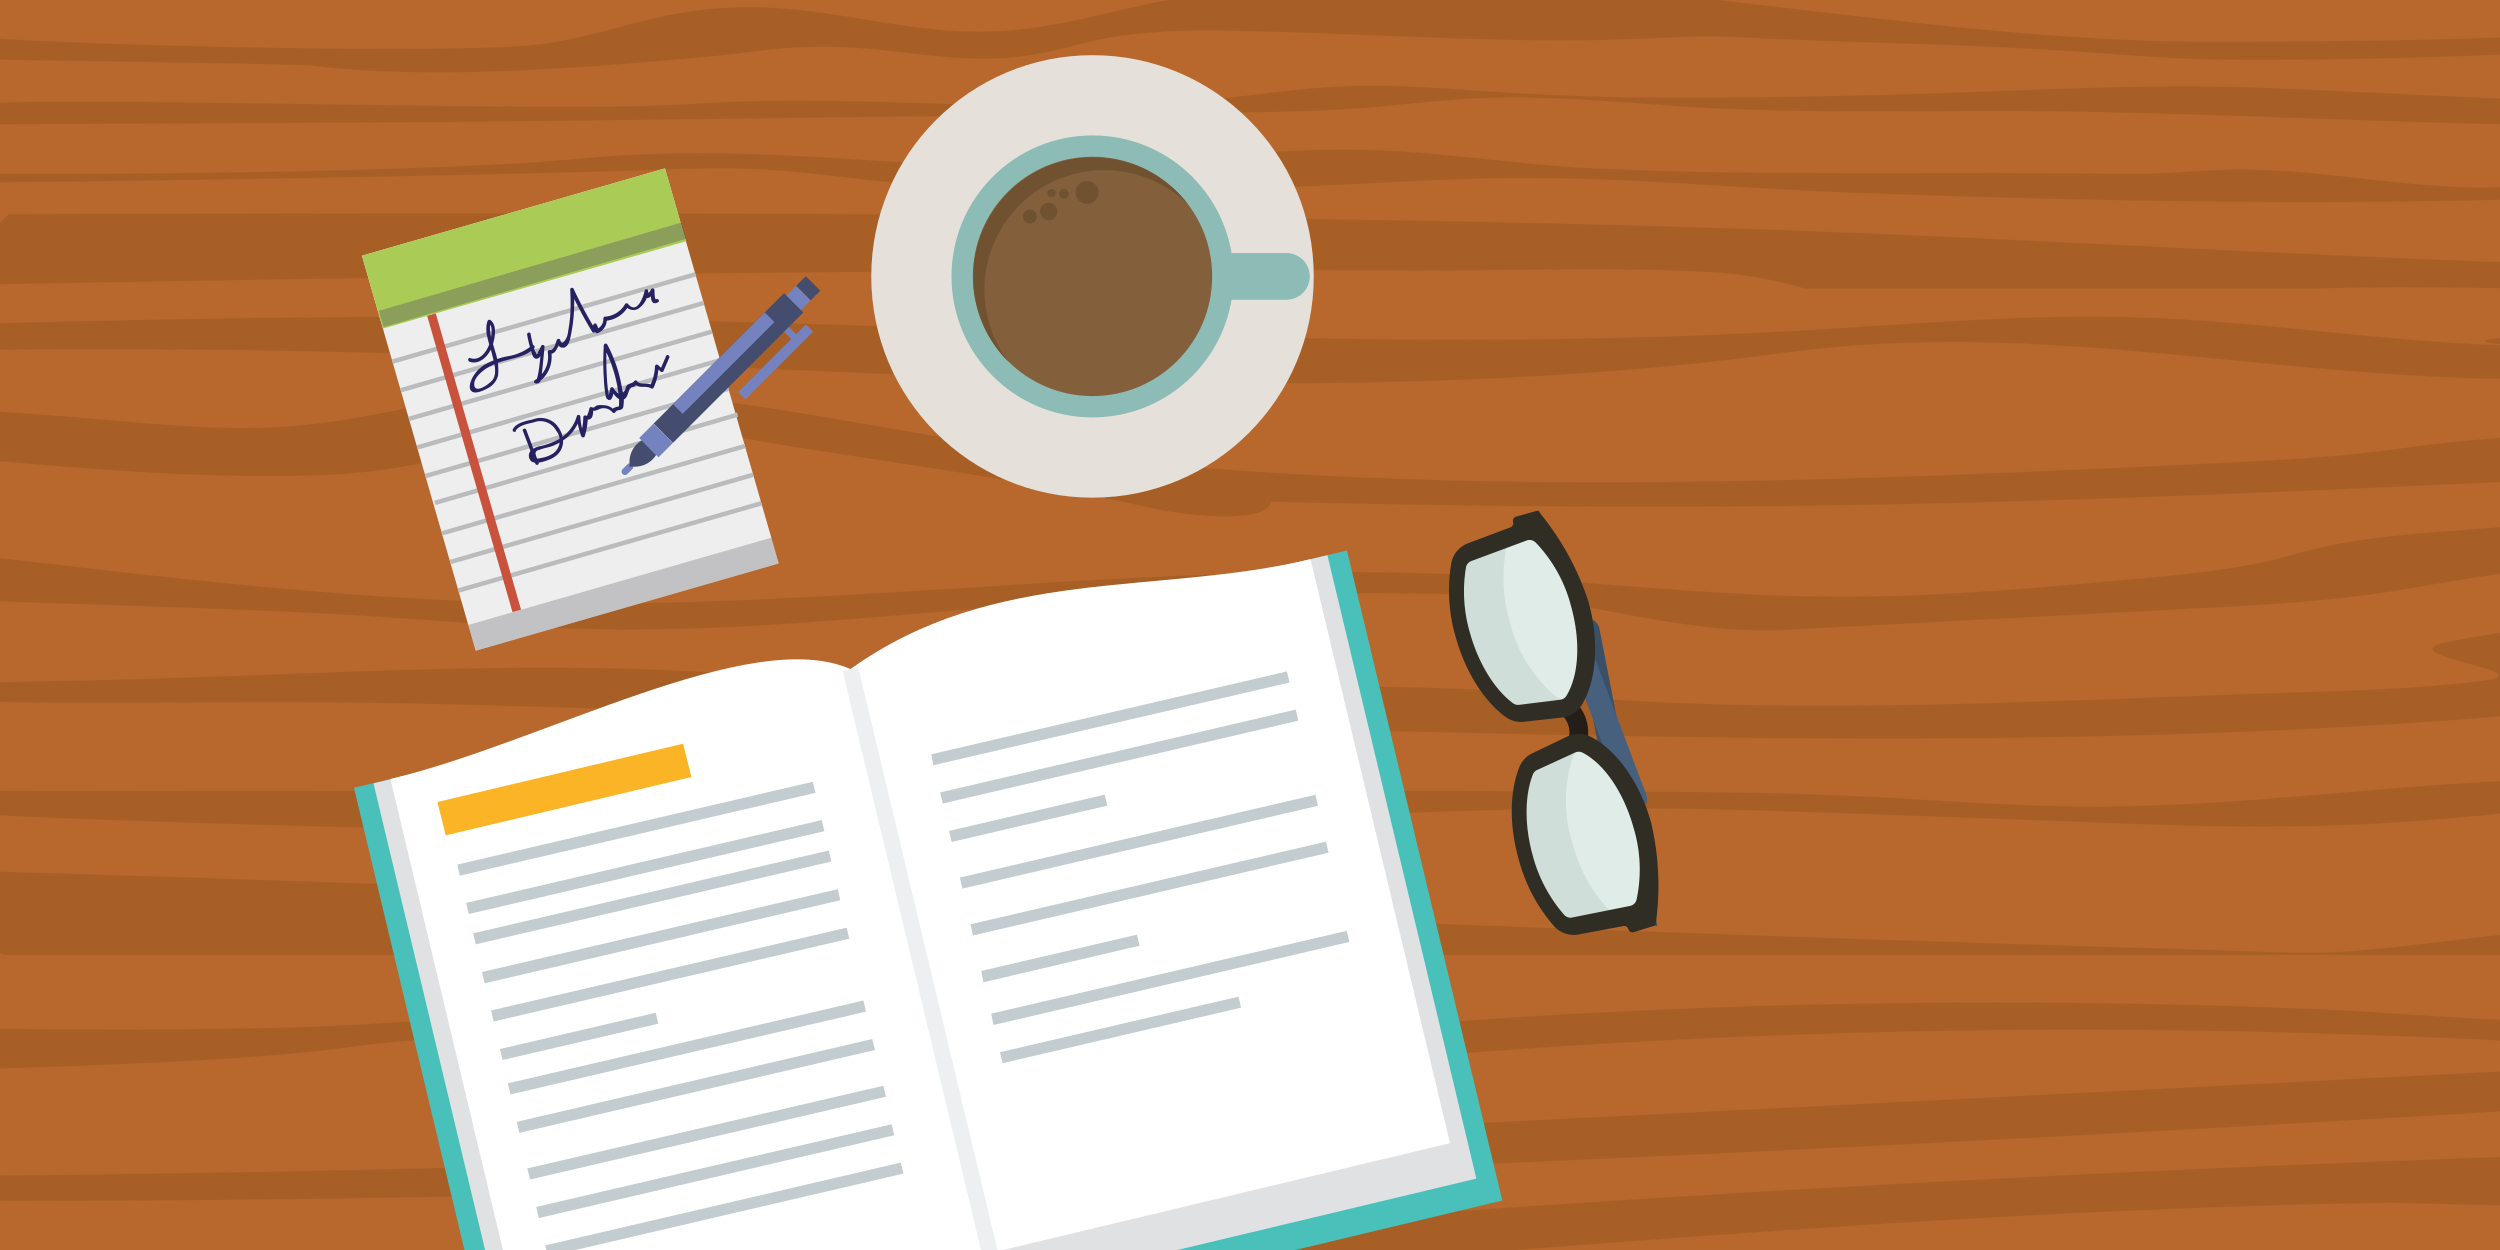 <svg id="Layer_1" data-name="Layer 1" xmlns="http://www.w3.org/2000/svg" xmlns:xlink="http://www.w3.org/1999/xlink" viewBox="0 0 300 150">
  <defs>
    <style>
      .cls-1, .cls-32 {
        fill: none;
      }

      .cls-2 {
        clip-path: url(#clip-path);
      }

      .cls-3 {
        fill: #b8682c;
      }

      .cls-4 {
        fill: #a85f26;
      }

      .cls-5 {
        fill: #eeeeef;
      }

      .cls-6 {
        fill: #abcb57;
      }

      .cls-7, .cls-9 {
        fill: #5c5c60;
        isolation: isolate;
      }

      .cls-7 {
        opacity: 0.4;
      }

      .cls-8 {
        fill: #babbbc;
      }

      .cls-9 {
        opacity: 0.3;
      }

      .cls-10 {
        fill: #c9523c;
      }

      .cls-11 {
        fill: #49c1ba;
      }

      .cls-12 {
        fill: #e0e1e3;
      }

      .cls-13 {
        fill: #fff;
      }

      .cls-14 {
        fill: #edf0f1;
      }

      .cls-15 {
        fill: #fbb426;
      }

      .cls-16 {
        fill: #c3cccf;
      }

      .cls-17 {
        fill: #e5e1da;
      }

      .cls-18 {
        fill: #8dbbb5;
      }

      .cls-19 {
        fill: #83603b;
      }

      .cls-20 {
        fill: #705231;
      }

      .cls-21 {
        fill: #7483bf;
      }

      .cls-22 {
        fill: #444d6e;
      }

      .cls-23 {
        fill: #3a5069;
      }

      .cls-24 {
        fill: #47607d;
      }

      .cls-25 {
        fill: #3f3b33;
      }

      .cls-26 {
        fill: #231f18;
      }

      .cls-27 {
        fill: #cfded8;
      }

      .cls-28 {
        fill: #dfece7;
      }

      .cls-29 {
        fill: #302d25;
      }

      .cls-30 {
        fill: #262262;
      }

      .cls-31 {
        clip-path: url(#clip-path-2);
      }

      .cls-32 {
        stroke: #0090cf;
        stroke-miterlimit: 10;
      }
    </style>
    <clipPath id="clip-path">
      <rect class="cls-1" width="300" height="150"/>
    </clipPath>
    <clipPath id="clip-path-2">
      <rect class="cls-1" y="645.83" width="300" height="150"/>
    </clipPath>
  </defs>
  <title>Books and Reading</title>
  <g class="cls-2">
    <g>
      <rect class="cls-3" width="300" height="150"/>
      <g>
        <g>
          <path class="cls-4" d="M303.28,15l-5.08-.13c-16.35-.41-32.93-1.19-49.2-1.48-16-.29-31.7.43-47.8-.66-7.83-.52-15.71-1.28-23.6-.95-5,.22-9.81.87-14.75,1.24-5.11.37-10.32.44-15.52.5L61.06,14.57c-15.26.18-70.5.37-85.76.46.74-.49,1.49-1,2.26-1.46,4.24-.17,8.65-.47,13.5-.88,17.11-1.43,74.52.95,91.79-.21,21.63-1.45,42.06,1.74,64-.68,4.76-.53,9.45-1.23,14.35-1.44,6.81-.29,13.59.39,20.34.8,14.15.86,28.54.57,42.81.27,14.72-.31,30.75-1.43,45.41-.95,9.63.32,21.59,1,31.26,1.39C302.65,12.88,301.72,13.95,303.28,15Z"/>
          <path class="cls-4" d="M314.91,23.49l-2.45.1c-30,1.16-60.22.63-90.19-.46C208,22.6,192.31,21,178,21.41c-10.8.31-21.46,1.15-32.54,1.29-13.49.16-27.21.32-40.32-1-4.7-.49-9.33-1.17-14.14-1.4-4.41-.22-8.86-.05-13.28.11C61.93,21,5.83,22-10,21.93c-7.85,0-15.65-.33-23.46-.65l1.38-1.06C-11.8,21.4,49,21,69,19.08c16.85-1.63,31.2,0,47.63.94,16,.89,31.94-2.53,48.07-2,9.1.29,17.55,1.76,26.45,2.18,20.88,1,43.1.34,64,.68,4.21.07,8.36-.45,12.57-.53,12-.23,23.78,3.1,35.41,1.85,3.08-.33,6.11-.59,9.14-.78Q313.64,22.44,314.91,23.49Z"/>
          <path class="cls-4" d="M304.11,34.64s-18.86-.35-25.92,0H216.59a48.58,48.58,0,0,0-11.67-2c-11-.62-23.17-.14-34.26-.18q-36.18-.14-72.36.22C63,33,27.67,33.61-7.64,34.25a103.6,103.6,0,0,1,8.76-8.54c61.16-.18,122.38-.3,183.46,1.07,46.47,1,70.25,2.95,116.59,4.72Q302.69,33,304.11,34.64Z"/>
          <path class="cls-4" d="M304.36,6.28c-7.9.63-31.85,1.11-40.26.82-5.2-.18-10.31-.61-15.45-.95-13.52-.89-26.66-1-40.12-1.68-4.54-.23-9.11.11-13.67.26-15,.5-30.75-.73-45.76-1a86,86,0,0,0-15.19.64C130,5,126.74,6.24,122.71,6.75c-7.92,1-14.78-.94-22.46-1.12-6.35-.15-9.62.67-15.55,1.2-14.44,1.3-32.47,2.81-47,1.08-3-.35-45.8-.71-48.53-1.05C-9.06,6-7.29,5.07-5.49,4.2c10.43,1.25,61,2.34,70.15,1.13C74.48,4,79.85.48,91.72.9c9.19.32,17.36,3.07,26.58,2.89,7.35-.14,13.62-2.1,20.2-3.47,18.89-3.93,41.53-3,62.07-.9S241.3,4.68,262.45,5c7.42.1,30.84-.15,38.22-.54C301.91,5,303.15,5.66,304.36,6.28Z"/>
        </g>
        <g>
          <path class="cls-4" d="M304,44.11c-8.74.65,12.5,1.22,3.63,1.37-34.09.58-61.31-7.52-93.72-3.12-56.73,7.69-118.17,1-177.81-.23C19.44,41.8,2.74,41.9-14,42.08c.71-1,1.48-2,2.27-3,23.94-.64,47.87-1.23,71.84-1,51.72.44,103.64,4.53,154.91,1.65,13.83-.78,27.7-2.07,41.61-1.64,14.61.46,28.56,2.8,43.15,3.32,10.55.37-8.92-.21,1.57-.95Q302.77,42.24,304,44.11Z"/>
          <path class="cls-4" d="M314.58,77c0,1.37,0,2.74-.16,4.1-13.58,1.71,2.94,3.37-10.43,4.54-48.93,4.29-99.6,3.05-149.54,1.79l-37.73-.95c-23.26-.58-46.86-1.7-70-2.11-22.8-.41-45.09.61-68-.94l-4.28-.3c0-.37-.09-.74-.12-1.11,12.41.12,24.88-.14,37.28-.4,20.93-.44,43.76-2,64.61-1.35,19,.63,37.37,2.45,56.9,2.37,18-.08,36.18-.85,53.7.77C215,86,246.12,84,274.58,83.13c7.71-.24,15.45-.49,22.88-1.37,9.32-1.1-12.23-3.16-3.38-4.8,6.67-1.25,13.49-2.24,20.42-3Q314.58,75.44,314.58,77Z"/>
          <path class="cls-4" d="M312.49,91.8c-.43,1.52-.94,3-1.49,4.53-33,4.3-45,2.78-78.64,1.66-12.59-.43-25.15-1-37.79-1-19.27,0-38.38,1.18-57.58,1.91-42.69,1.65-85.66.89-128.3-.66-10-.37-20.49-1.11-31-1.69-.25-.67-.49-1.33-.71-2,25.93.72,52.9.09,78.51.5,6,.09,11.89-.64,17.87-.75,17.06-.33,33.83,4.4,50.38,2.62,23.87-2.57,46.4-2,71.35-1.91,8.54,0,17.13.08,25.63.43,11.93.51,23.82,1.66,35.76,1.29,21.27-.66,38.34-3.7,59.1-3.24C325.21,93.67,304,92.94,312.49,91.8Z"/>
          <path class="cls-4" d="M302.61,111.86c-.66.92-1.33,1.83-2,2.73H120.11c-10.53-.24-21.81-.5-31.84,0H.61a68,68,0,0,0-14.5-2.66,69.45,69.45,0,0,1-4.92-7.87c92.47,2.5,184.58,7,277,9.72,23.57.68,17.69,1.22,40.41-1.43C300,112.2,301.29,112,302.61,111.86Z"/>
          <path class="cls-4" d="M313.73,67.49c-25.52,2-21.07,4-47.09,5.36l-49.9,2.61a67.34,67.34,0,0,1-9.15.06c-12.3-1.05-19.19-4-32.67-4.22-15.19-.29-30.68.06-45.74.93-20.66,1.18-39.7,3.93-61,3.18-7.4-.26-14.67-.86-22-1.35C27,72.8,8.32,72.66-10.85,71.67c-4.93-.26-9.89,0-14.83.18a54.8,54.8,0,0,1,1.28-7.59l2.23.23c29.22,3,57.94,7.49,88,7.9,36.32.5,72.27-5,108.4-3.47,15.44.66,30.51,2.6,46,2.68,12.77.06,25.34-1.15,37.79-2.29,21.76-2,13.61-3.89,35.54-5.56q9.46-.72,19-1.39Q313.26,64.9,313.73,67.49Z"/>
          <path class="cls-4" d="M310.9,57.36c-62.41,2.84-94.81,4.35-158.35,2.86-.68,2.63-9.43,1.83-14.69.69-14.59-3.31-31.56-5.42-46.86-8a86.67,86.67,0,0,0-12.62-1.48c-13.82-.29-25,4.88-38.58,5.53-17,.81-37.62-1.44-54.21-2.94l-6.18-.57q1.11-2.45,2.48-4.84c9.42.26,18.83.76,28.22,1.55,8.15.69,16.44,1.59,24.6,1s15.47-2.75,23.52-3.69c18.39-2.14,37.05,2.09,55,5,49.21,7.86,103.11,5.53,155,3,23.46-1.13,16.92-2.27,40.38-3.42Q309.87,54.65,310.9,57.36Z"/>
        </g>
        <g>
          <path class="cls-4" d="M302.78,122.44q-1.2,1.24-2.46,2.45c-3.67-.24-14.26-.61-16.53-.7a964.94,964.94,0,0,0-106.86,2.1c-13.74,1-27.45,2.26-41.38,2.5-34.08.58-61.31-7.51-93.72-3.12-13.08,1.77-33,2.23-46.51,2.72q-2.85-2.43-5.44-5c15.54.11,37.66.42,53.1-.44,13.83-.78,27.69-2.07,41.61-1.64,14.6.46,28.56,2.8,43.14,3.32,15,.53,29.94-.86,44.77-1.92a924.88,924.88,0,0,1,109.56-1.43C284.61,121.45,298.11,122.39,302.78,122.44Z"/>
          <path class="cls-4" d="M303.63,138.72c-2.82,1.86,1.09,4.16-2,5.91-2.87.11-12.64-.34-15.53-.29-65.56,1.09-127.09,8.43-191.58,11.81l-39.86,2.09q-4.43-1.61-8.67-3.36l2.17,0c12.76.06,25.34-1.15,37.79-2.29q32.64-3,65.54-5.56Q227,141.3,303.63,138.72Z"/>
          <path class="cls-4" d="M318.19,127.64c-1.9,1.69-3.91,3.35-6,5l-2.76.17C213.58,138.67,89.69,144.41-6.21,144.1c-1.74-1-3.42-2-5.07-3,25.75.05,81.81-1.13,107.36-2.36Q207.19,133.39,318.19,127.64Z"/>
        </g>
      </g>
      <g>
        <rect class="cls-5" x="49.52" y="24.48" width="37.84" height="49.33" transform="translate(-10.93 20.87) rotate(-16.07)"/>
        <rect class="cls-6" x="43.96" y="25.26" width="37.84" height="9.11" transform="translate(-5.8 18.57) rotate(-16.07)"/>
        <rect class="cls-7" x="44.94" y="32.2" width="37.84" height="2.03" transform="matrix(0.96, -0.28, 0.28, 0.96, -6.7, 18.97)"/>
        <rect class="cls-8" x="46.36" y="37.88" width="37.84" height="0.54" transform="translate(-8.01 19.56) rotate(-16.07)"/>
        <rect class="cls-8" x="47.35" y="41.32" width="37.84" height="0.54" transform="translate(-8.92 19.97) rotate(-16.07)"/>
        <rect class="cls-8" x="48.34" y="44.75" width="37.84" height="0.54" transform="translate(-9.83 20.38) rotate(-16.07)"/>
        <rect class="cls-8" x="49.33" y="48.19" width="37.84" height="0.54" transform="translate(-10.75 20.78) rotate(-16.07)"/>
        <rect class="cls-8" x="50.32" y="51.62" width="37.84" height="0.54" transform="translate(-11.66 21.19) rotate(-16.07)"/>
        <rect class="cls-8" x="51.31" y="55.06" width="37.84" height="0.54" transform="matrix(0.96, -0.28, 0.28, 0.96, -12.57, 21.6)"/>
        <rect class="cls-8" x="52.29" y="58.49" width="37.84" height="0.54" transform="translate(-13.48 22.01) rotate(-16.07)"/>
        <rect class="cls-8" x="53.28" y="61.93" width="37.84" height="0.54" transform="translate(-14.39 22.42) rotate(-16.07)"/>
        <rect class="cls-8" x="54.27" y="65.36" width="37.84" height="0.54" transform="translate(-15.31 22.82) rotate(-16.07)"/>
        <rect class="cls-9" x="55.91" y="69.69" width="37.84" height="3.22" transform="translate(-16.81 23.5) rotate(-16.07)"/>
        <rect class="cls-10" x="56.36" y="37.03" width="1.07" height="37" transform="translate(-13.15 17.92) rotate(-16.07)"/>
      </g>
      <g>
        <path class="cls-11" d="M42.48,94.53,161.63,66.06l18.64,78L61.12,172.54Z"/>
        <path class="cls-12" d="M159.29,66.62,102.06,80.29l17.87,74.81,57.23-13.67Z"/>
        <path class="cls-13" d="M157.26,67.1c-18.4,4.4-37.85.75-55.21,13.19l16.74,70.08L174,137.18Z"/>
        <path class="cls-12" d="M44.82,94l57.23-13.67,17.87,74.81L62.7,168.78Z"/>
        <path class="cls-13" d="M46.85,93.48C65.25,89.09,90,75,102.06,80.29l16.74,70.08L63.59,163.56Z"/>
        <path class="cls-14" d="M101.12,80.52l1.87-.45,16.74,70.08-1.87.45L101.12,80.52Z"/>
        <path class="cls-15" d="M52.49,96.24l29.48-7,1,4-29.48,7Z"/>
        <path class="cls-16" d="M60.94,130l42.67-9.94.31,1.33-42.67,9.94Zm58-8.36h0l42.67-9.94.31,1.33L119.22,123Zm-7.18-31.13h0l42.67-9.94.31,1.33L112,91.83Zm6,26h0l18.68-4.35.31,1.32L118,117.87Zm-1.29-5.6h0L159.11,101l.31,1.32-42.67,9.94Zm-1.29-5.6h0l42.67-9.94.31,1.32-42.67,9.94Zm-1.29-5.6h0l18.68-4.35.31,1.32-18.68,4.35Zm-1.07-4.62h0l42.67-9.94.31,1.33-42.67,9.94ZM120,126.26h0l28.62-6.66.31,1.32-28.62,6.66ZM54.87,103.75h0l42.67-9.94.31,1.33-42.67,9.94ZM60,125.88h0l18.68-4.35.31,1.32-18.68,4.35Zm-1.07-4.62h0l42.67-9.94.31,1.32-42.67,9.94Zm-1.07-4.62h0l42.67-9.94.31,1.32L58.15,118ZM56.78,112h0l42.67-9.94.31,1.32-42.67,9.94Zm-.84-3.65h0l42.67-9.94.31,1.33-42.67,9.94Zm10.55,45.72h0l14.69-3.42.31,1.33L66.8,155.41Zm-1.07-4.62h0l42.67-9.94.31,1.32-42.67,9.94Zm-1.07-4.62h0L107,134.91l.31,1.32-42.67,9.94Zm-1.07-4.62h0L106,130.29l.31,1.32L63.6,141.54ZM62,134.62h0l42.67-9.94L105,126l-42.67,9.94Z"/>
      </g>
      <g>
        <g>
          <circle class="cls-17" cx="131.1" cy="33.17" r="26.55"/>
          <circle class="cls-18" cx="131.1" cy="33.17" r="16.92"/>
          <circle class="cls-19" cx="131.1" cy="33.17" r="14.36"/>
          <path class="cls-20" d="M118.14,34.78a14.36,14.36,0,0,1,24.45-10.22A14.36,14.36,0,1,0,121,43.4,14.3,14.3,0,0,1,118.14,34.78Z"/>
          <path class="cls-18" d="M157.17,33.17a2.8,2.8,0,0,1-2.8,2.8h-8.06V30.37h8.06a2.8,2.8,0,0,1,2.8,2.8Z"/>
        </g>
        <circle class="cls-20" cx="130.45" cy="23.1" r="1.38"/>
        <circle class="cls-20" cx="127.67" cy="23.26" r="0.58"/>
        <circle class="cls-20" cx="125.85" cy="25.38" r="1.04"/>
        <circle class="cls-20" cx="126.19" cy="23.18" r="0.5"/>
        <circle class="cls-20" cx="123.59" cy="25.99" r="0.84"/>
      </g>
      <g>
        <path class="cls-21" d="M95.25,40.8a.41.41,0,0,1-.29-.12l-.87-.87a.41.41,0,1,1,.58-.58l.87.87a.41.41,0,0,1-.29.7"/>
        <polygon class="cls-22" points="78.44 50.82 94.09 35.17 96.41 37.49 80.76 53.14 78.44 50.82"/>
        <g>
          <path class="cls-21" d="M75,57a.41.41,0,0,1-.29-.7l.58-.58a.41.41,0,1,1,.58.58l-.58.58A.41.41,0,0,1,75,57"/>
          <polygon class="cls-21" points="97.28 36.04 96.12 37.2 94.37 35.45 95.53 34.29 97.28 36.04"/>
          <polygon class="cls-21" points="89.45 47.92 88.58 47.05 96.7 38.94 97.57 39.81 89.45 47.92"/>
          <polygon class="cls-21" points="79.02 54.88 76.7 52.56 78.44 50.82 80.76 53.14 79.02 54.88"/>
        </g>
        <g>
          <path class="cls-22" d="M77,52.85h0l1.74,1.74h0A3,3,0,0,1,76.17,56h-.63v-.63A3,3,0,0,1,77,52.85"/>
          <polygon class="cls-22" points="97.28 36.04 95.54 34.3 96.7 33.15 98.44 34.88 97.28 36.04"/>
        </g>
        <polygon class="cls-21" points="81.92 49.66 80.76 48.5 91.77 37.49 92.93 38.65 81.92 49.66"/>
      </g>
      <g id="_Group_" data-name="&lt;Group&gt;">
        <path class="cls-23" d="M191.93,75.44a1.51,1.51,0,0,0-1.21-1.2l-.47-.09-1.49-.27-1.49-.27-1.49-.27-4.47-.82-1.51-.28a2.06,2.06,0,0,0-2.39,1.65l-.14.78a1.52,1.52,0,0,0,1.44,1.83l1.86.11,8.82.5,6.49,33.47,3,.55Z"/>
        <path class="cls-24" d="M184.69,61.23l-2.25,2L194.5,95.15l-7.24,5.06-1.52,1.07a1.52,1.52,0,0,0-.26,2.31l.53.59a2.06,2.06,0,0,0,2.91.15l1.14-1,3.37-3,1.12-1,1.12-1,1.12-1,.36-.32a1.51,1.51,0,0,0,.4-1.66Z"/>
        <path class="cls-25" d="M179.8,72.24l6,1.1,1.49.27h0A2.22,2.22,0,0,1,189,75.37l0,.11.32,1.64L188.17,77,186.65,77l-7.95-.45a1.52,1.52,0,0,1-1.44-1.83l.14-.78A2.06,2.06,0,0,1,179.8,72.24Z"/>
        <path id="_Path_" data-name="&lt;Path&gt;" class="cls-26" d="M186.9,92.76l-.61-2.16a2.81,2.81,0,1,0-1.53-5.41L184.14,83a5.06,5.06,0,1,1,2.76,9.74Z"/>
        <path id="_Compound_Path_" data-name="&lt;Compound Path&gt;" class="cls-27" d="M188.57,89.34h0a2.08,2.08,0,0,1,1.84,0c2.75,1.41,5.37,5,6.68,9.62a18.09,18.09,0,0,1,.37,9.24,2.11,2.11,0,0,1-1.64,1.53L189.26,111a2.1,2.1,0,0,1-1.95-.62,18.68,18.68,0,0,1-4-7.52,17,17,0,0,1,0-10.45,2.13,2.13,0,0,1,1.07-1.14Zm-1.22-4.29h0a2.08,2.08,0,0,0,1.54-1c1.6-2.65,1.94-7.08.63-11.69A18.09,18.09,0,0,0,185,64.3a2.11,2.11,0,0,0-2.2-.44l-6.25,2.35a2.1,2.1,0,0,0-1.33,1.55,18.68,18.68,0,0,0,.53,8.5,17,17,0,0,0,5.51,8.88,2.13,2.13,0,0,0,1.51.41Z"/>
        <path id="_Compound_Path_2" data-name="&lt;Compound Path&gt;" class="cls-28" d="M197,109l-2.32.45a2.1,2.1,0,0,1-1.95-.62,18.68,18.68,0,0,1-4-7.52,17,17,0,0,1,0-10.45,2.13,2.13,0,0,1,1.07-1.14l.68-.32c2.71,1.45,5.27,5,6.56,9.55a18.09,18.09,0,0,1,.37,9.24A2.07,2.07,0,0,1,197,109ZM184.21,63.83l-2.21.83a2.1,2.1,0,0,0-1.33,1.55,18.68,18.68,0,0,0,.53,8.5,17,17,0,0,0,5.51,8.88,2.13,2.13,0,0,0,1.51.41l.75-.08c1.54-2.66,1.86-7,.57-11.57A18.09,18.09,0,0,0,185,64.3,2.07,2.07,0,0,0,184.21,63.83Z"/>
        <path id="_Compound_Path_3" data-name="&lt;Compound Path&gt;" class="cls-29" d="M198.52,111.09a.22.22,0,0,0,.16-.18,32.88,32.88,0,0,0-.55-12.21c-1.32-4.75-4.11-8.68-7.22-10.28a3.18,3.18,0,0,0-2.79-.06h0l-4.17,2A3.16,3.16,0,0,0,182.34,92c-1.21,3-1.24,7.1-.08,11.18a19.85,19.85,0,0,0,4.26,8,3.2,3.2,0,0,0,2.95.95l5.33-1a.52.52,0,0,1,.6.37h0a.52.52,0,0,0,.65.36Zm-2.91-2.38-6.9,1.38a1,1,0,0,1-1-.3,17.67,17.67,0,0,1-3.77-7.08c-1-3.56-1-7.21,0-9.76a1,1,0,0,1,.53-.56L189,90.31h0a1,1,0,0,1,.89,0c2.6,1.33,4.95,4.76,6.13,9a17.2,17.2,0,0,1,.36,8.67A1,1,0,0,1,195.61,108.71ZM181.93,62a.52.52,0,0,0-.36.65h0a.52.52,0,0,1-.32.63l-5.09,1.91a3.2,3.2,0,0,0-2,2.35,19.85,19.85,0,0,0,.55,9c1.16,4.08,3.32,7.54,5.94,9.48a3.16,3.16,0,0,0,2.24.59l4.59-.51h0a3.18,3.18,0,0,0,2.34-1.51c1.81-3,2.12-7.8.75-12.54a32.88,32.88,0,0,0-5.94-10.68.22.22,0,0,0-.23-.07Zm2.32,3.07a17.2,17.2,0,0,1,4.25,7.57c1.19,4.19,1,8.34-.52,10.84a1,1,0,0,1-.74.49h0l-4.94.61a1,1,0,0,1-.75-.2c-2.2-1.64-4.11-4.75-5.12-8.31a17.67,17.67,0,0,1-.51-8,1,1,0,0,1,.65-.75l6.6-2.45A1,1,0,0,1,184.25,65.08Z"/>
      </g>
      <path class="cls-30" d="M56.31,43.4c1.19.43,2.23-.62,2.67-1.63.37-.84.79-2.78-.16-3.38a.22.22,0,0,0-.31.13c-.46,1.23.24,2.78.54,4,.21.87.62,2.11.14,2.95-.3.53-2.33,2-2.28.58,0-.73.93-1.5,1.48-1.86a8,8,0,0,1,2.27-.93c1.21-.34,2.54-.53,3.44-1.48.19-.2-.11-.5-.3-.3a6,6,0,0,1-3,1.29,9.1,9.1,0,0,0-2.65,1,4.07,4.07,0,0,0-1.54,1.72c-.17.39-.44,1.13,0,1.48s1.4-.1,1.84-.34a2.41,2.41,0,0,0,1.32-1.56,6.8,6.8,0,0,0-.34-2.85c-.27-1.08-.91-2.51-.5-3.61l-.31.13c.71.45.25,2.21,0,2.8-.35.84-1.16,1.8-2.18,1.43-.26-.09-.37.32-.11.41Z"/>
      <path class="cls-30" d="M63.26,40.21a16.35,16.35,0,0,0,.48,1.94c.08.24.16.71.44.85.63.31,1-.92,1.14-1.26l-.4-.11c0,.38-.27,4-.64,4l.11.4a3.73,3.73,0,0,0,1.75-3.84l-.21.27c.83.08,1-.9,1.29-1.52h-.41c.11.39.32.84.8.78s.68-.62.79-1a19.58,19.58,0,0,0,.45-5.91l-.4.11a51.68,51.68,0,0,0,2.61,4.9.22.22,0,0,0,.37,0,1.65,1.65,0,0,0,.18-.71l-.4.11a2,2,0,0,1,.22.62.22.22,0,0,0,.31.13,1.71,1.71,0,0,0,1.07-1.68l-.21.21a3.45,3.45,0,0,0,2.8-1.76l-.34,0a1.21,1.21,0,0,0,1.48.34A2.68,2.68,0,0,0,77.78,35l-.42-.06a.91.91,0,0,0,.19.76.22.22,0,0,0,.21.06c.38-.07.58-.55.76-.84l-.4-.11c0,.53-.19,2,.85,1.46.24-.13,0-.49-.22-.37s-.2-.93-.21-1.09a.22.22,0,0,0-.4-.11s-.4.75-.36.25a.21.21,0,0,0-.42-.06c-.15.72-.92,2.9-2,1.58a.22.22,0,0,0-.34,0A3,3,0,0,1,72.61,38a.22.22,0,0,0-.21.21,1.31,1.31,0,0,1-.85,1.31l.31.13a3.37,3.37,0,0,0-.27-.73c-.1-.2-.39-.09-.4.11l-.13.5h.37a51.68,51.68,0,0,1-2.61-4.9.22.22,0,0,0-.4.11,24.7,24.7,0,0,1,0,3.19,16.67,16.67,0,0,1-.22,1.68,4,4,0,0,1-.16.78c-.16.38-.59,1.19-.81.41a.22.22,0,0,0-.41,0c-.15.37-.31,1.26-.88,1.2-.15,0-.23.15-.21.27a3.29,3.29,0,0,1-1.55,3.35.22.22,0,0,0,.11.4c.56.06.65-.42.7-.88.14-1.18.24-2.36.36-3.54,0-.21-.31-.29-.4-.11a4.57,4.57,0,0,1-.39.75q-.1.46-.24.08a.94.94,0,0,1-.21-.47,11.12,11.12,0,0,1-.44-1.79c-.05-.27-.46-.16-.41.11Z"/>
      <path class="cls-30" d="M62.74,51.69l1.49,3.95c.1.26.51.14.41-.11l-1.49-3.95c-.1-.26-.51-.14-.41.11Z"/>
      <path class="cls-30" d="M61.89,51.69c.36-.66,1.47-.84,2.15-1a2.17,2.17,0,0,1,2.71,1,1.89,1.89,0,0,1-.43,2.76,3.76,3.76,0,0,1-1.29.49q-.36.08-.73.12-.23-1,.39-1.06c.53-.24,1.16-.29,1.71-.52a6.47,6.47,0,0,0,1.48-.85A4.83,4.83,0,0,0,69.63,50L69.21,50a9.69,9.69,0,0,0,.55,2.35.22.22,0,0,0,.41,0A8.54,8.54,0,0,0,70.54,50l-.37.15a.5.5,0,0,0,.72.09c.34-.26.23-.84.36-1.18l-.31.13c.36.18.53.09.88-.05a1.36,1.36,0,0,1,1.66.32.22.22,0,0,0,.37,0c.23-.41.72-.09.93-.56a4.51,4.51,0,0,0-.11-2.13,16.93,16.93,0,0,0-1.81-5.45.22.22,0,0,0-.4.11,29.9,29.9,0,0,0,0,4,16.71,16.71,0,0,0,.19,1.92c.06.31.06.47.35.62a.22.22,0,0,0,.26,0c.34-.27.34-.87.43-1.25l-.39.05c.26.45,1,1.58,1.68,1.09.45-.34.35-1.05.82-1.4.08-.06.24,0,.33-.08s.22-.15.38-.4h-.37c.48.78,1.32.2,2,.63a.21.21,0,0,0,.29-.08,6.4,6.4,0,0,0,.6-2.65l-.37.15.6.54a.22.22,0,0,0,.34,0l.71-1.64c.11-.25-.26-.47-.37-.22l-.71,1.64.34,0-.6-.54a.22.22,0,0,0-.37.15A5.84,5.84,0,0,1,78,46.3l.29-.08c-.5-.33-1.51,0-1.82-.47a.22.22,0,0,0-.37,0c-.16.25-.65.25-.86.5s-.14.41-.26.59c-.55.8-1.05.25-1.36-.28a.22.22,0,0,0-.39.05,5.84,5.84,0,0,1-.23.94c.09,0,0-.73-.05-.8q-.1-.88-.14-1.76a30,30,0,0,1,0-3.53l-.4.11a16.61,16.61,0,0,1,1.69,4.89q.13.73.19,1.48,0,.31,0,.62t-.25.24c-.34.15-.46.11-.67.49h.37a1.52,1.52,0,0,0-1.16-.65,3.05,3.05,0,0,0-.88,0c-.23,0-.35.38-.66.23a.22.22,0,0,0-.31.13c0,.09-.26,1-.36.91a.22.22,0,0,0-.37.15,8.14,8.14,0,0,1-.35,2.17h.41A9.19,9.19,0,0,1,69.64,50c0-.23-.35-.31-.42-.06a4.68,4.68,0,0,1-2.5,2.94,8.71,8.71,0,0,1-1.77.63,2.63,2.63,0,0,0-1.11.44.91.91,0,0,0-.06,1.43c.57.38,1.74-.06,2.28-.29,1.9-.83,1.92-2.91.54-4.29a2.6,2.6,0,0,0-2.66-.47c-.8.18-2,.4-2.4,1.18-.13.24.24.46.37.22Z"/>
    </g>
  </g>
  <g class="cls-31">
    <g>
      <g class="cls-31">
        <path class="cls-32" d="M0,74.5c15,0,15,1,30,1s15-1,30-1,15,1,30,1,15-1,30-1,15,1,30,1,15-1,30-1,15,1,30,1,15-1,30-1,15,1,30,1,15-1,30-1"/>
      </g>
      <path class="cls-32" d="M0,74.5c15,0,15,1,30,1s15-1,30-1,15,1,30,1,15-1,30-1,15,1,30,1,15-1,30-1,15,1,30,1,15-1,30-1,15,1,30,1,15-1,30-1"/>
    </g>
  </g>
</svg>
